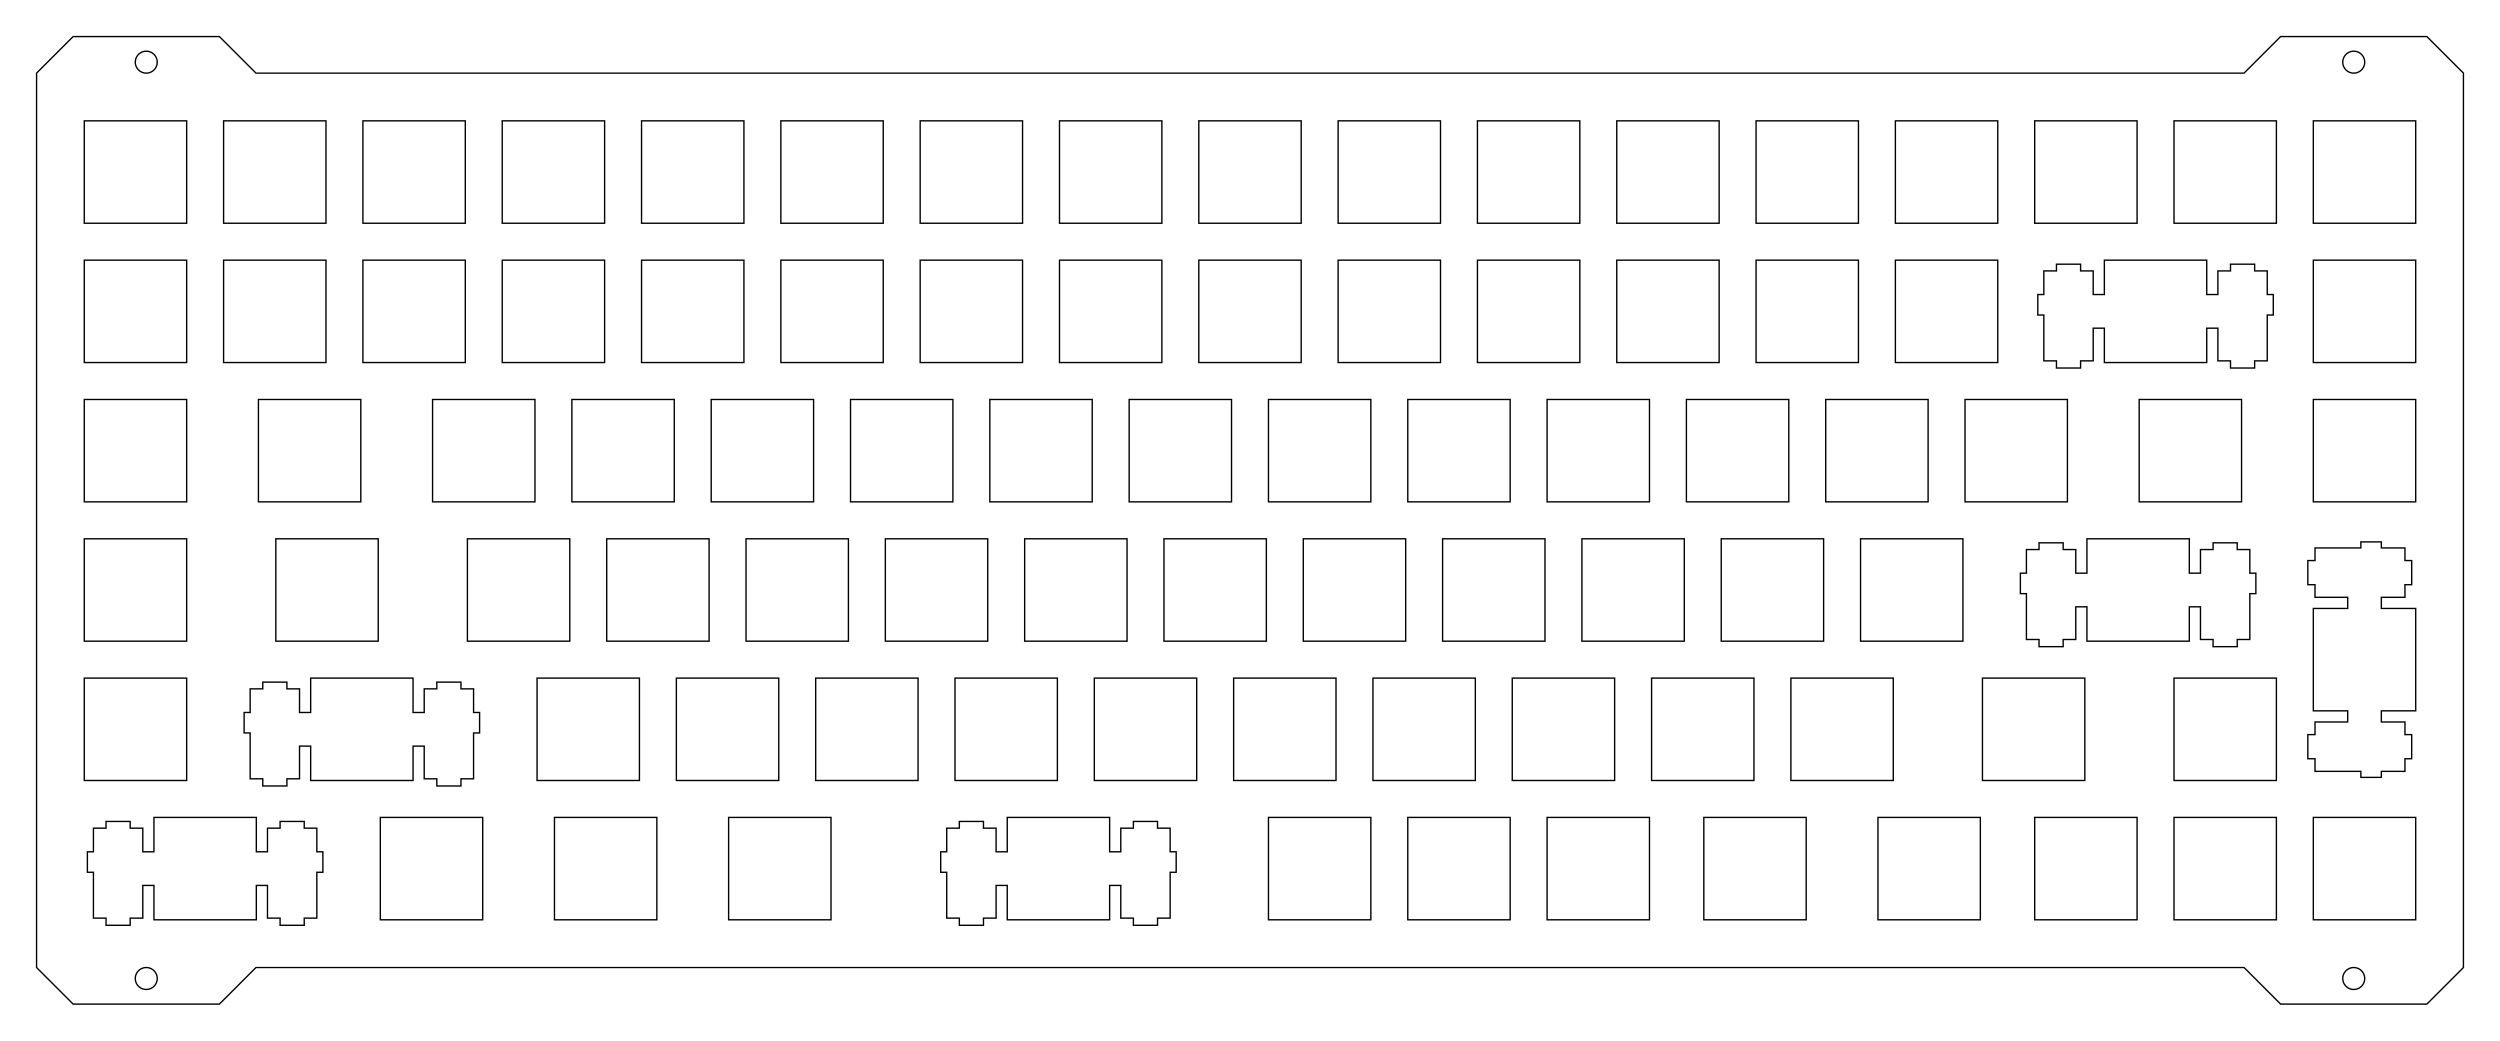 <?xml version="1.0"?>
<!-- Generated by SVGo -->
<svg width="341.851mm" height="142.301mm"
     viewBox="0.000 0.000 341.851 142.301"
     xmlns="http://www.w3.org/2000/svg" 
     xmlns:xlink="http://www.w3.org/1999/xlink">
<polygon points="35.000,10.000 306.851,10.000 311.851,5.000 331.851,5.000 336.851,10.000 336.851,132.300 331.851,137.301 311.851,137.301 306.851,132.300 35.000,132.300 30.000,137.301 10.000,137.301 5.000,132.300 5.000,10.000 10.000,5.000 30.000,5.000" style="fill:none;stroke-width:0.05mm;stroke:black"/>
<polygon points="19.882,132.305 19.765,132.319 19.649,132.342 19.536,132.374 19.425,132.415 19.319,132.464 19.216,132.522 19.118,132.587 19.025,132.660 18.939,132.740 18.859,132.826 18.786,132.919 18.721,133.017 18.663,133.120 18.614,133.226 18.573,133.336 18.541,133.449 18.518,133.566 18.504,133.683 18.499,133.800 18.504,133.918 18.518,134.035 18.541,134.151 18.573,134.264 18.614,134.375 18.663,134.481 18.721,134.584 18.786,134.681 18.859,134.775 18.939,134.860 19.025,134.941 19.118,135.014 19.216,135.079 19.319,135.137 19.425,135.186 19.536,135.227 19.649,135.258 19.765,135.282 19.882,135.295 20.000,135.300 20.117,135.295 20.234,135.282 20.350,135.258 20.463,135.227 20.574,135.186 20.680,135.137 20.783,135.079 20.881,135.014 20.974,134.941 21.060,134.860 21.140,134.775 21.213,134.681 21.278,134.584 21.336,134.481 21.385,134.375 21.426,134.264 21.458,134.151 21.481,134.035 21.495,133.918 21.500,133.800 21.495,133.683 21.481,133.566 21.458,133.449 21.426,133.336 21.385,133.226 21.336,133.120 21.278,133.017 21.213,132.919 21.140,132.826 21.060,132.740 20.974,132.660 20.881,132.587 20.783,132.522 20.680,132.464 20.574,132.415 20.463,132.374 20.350,132.342 20.234,132.319 20.117,132.305 20.000,132.300" style="fill:none;stroke-width:0.05mm;stroke:black"/>
<polygon points="321.733,132.305 321.616,132.319 321.500,132.342 321.387,132.374 321.276,132.415 321.170,132.464 321.067,132.522 320.969,132.587 320.876,132.660 320.790,132.740 320.710,132.826 320.637,132.919 320.572,133.017 320.514,133.120 320.465,133.226 320.424,133.336 320.392,133.449 320.369,133.566 320.355,133.683 320.351,133.800 320.355,133.918 320.369,134.035 320.392,134.151 320.424,134.264 320.465,134.375 320.514,134.481 320.572,134.584 320.637,134.681 320.710,134.775 320.790,134.860 320.876,134.941 320.969,135.014 321.067,135.079 321.170,135.137 321.276,135.186 321.387,135.227 321.500,135.258 321.616,135.282 321.733,135.295 321.851,135.300 321.968,135.295 322.085,135.282 322.201,135.258 322.314,135.227 322.425,135.186 322.531,135.137 322.634,135.079 322.732,135.014 322.825,134.941 322.911,134.860 322.991,134.775 323.064,134.681 323.129,134.584 323.187,134.481 323.236,134.375 323.277,134.264 323.309,134.151 323.332,134.035 323.346,133.918 323.351,133.800 323.346,133.683 323.332,133.566 323.309,133.449 323.277,133.336 323.236,133.226 323.187,133.120 323.129,133.017 323.064,132.919 322.991,132.826 322.911,132.740 322.825,132.660 322.732,132.587 322.634,132.522 322.531,132.464 322.425,132.415 322.314,132.374 322.201,132.342 322.085,132.319 321.968,132.305 321.851,132.300" style="fill:none;stroke-width:0.05mm;stroke:black"/>
<polygon points="21.050,111.774 21.050,116.475 19.525,116.475 19.525,113.244 17.800,113.244 17.800,112.324 14.500,112.324 14.500,113.244 12.775,113.244 12.775,116.475 11.950,116.475 11.950,119.274 12.775,119.274 12.775,125.544 14.500,125.544 14.500,126.524 17.800,126.524 17.800,125.544 19.525,125.544 19.525,121.074 21.050,121.074 21.050,125.774 35.050,125.774 35.050,121.074 36.575,121.074 36.575,125.544 38.300,125.544 38.300,126.524 41.600,126.524 41.600,125.544 43.325,125.544 43.325,119.274 44.150,119.274 44.150,116.475 43.325,116.475 43.325,113.244 41.600,113.244 41.600,112.324 38.300,112.324 38.300,113.244 36.575,113.244 36.575,116.475 35.050,116.475 35.050,111.774" style="fill:none;stroke-width:0.05mm;stroke:black"/>
<polygon points="137.731,111.774 137.731,116.475 136.206,116.475 136.206,113.244 134.481,113.244 134.481,112.324 131.181,112.324 131.181,113.244 129.455,113.244 129.455,116.475 128.631,116.475 128.631,119.274 129.455,119.274 129.455,125.544 131.181,125.544 131.181,126.524 134.481,126.524 134.481,125.544 136.206,125.544 136.206,121.074 137.731,121.074 137.731,125.774 151.731,125.774 151.731,121.074 153.256,121.074 153.256,125.544 154.981,125.544 154.981,126.524 158.281,126.524 158.281,125.544 160.006,125.544 160.006,119.274 160.831,119.274 160.831,116.475 160.006,116.475 160.006,113.244 158.281,113.244 158.281,112.324 154.981,112.324 154.981,113.244 153.256,113.244 153.256,116.475 151.731,116.475 151.731,111.774" style="fill:none;stroke-width:0.05mm;stroke:black"/>
<polygon points="52.006,111.774 52.006,125.774 66.006,125.774 66.006,111.774" style="fill:none;stroke-width:0.05mm;stroke:black"/>
<polygon points="75.818,111.774 75.818,125.774 89.818,125.774 89.818,111.774" style="fill:none;stroke-width:0.05mm;stroke:black"/>
<polygon points="99.631,111.774 99.631,125.774 113.631,125.774 113.631,111.774" style="fill:none;stroke-width:0.05mm;stroke:black"/>
<polygon points="173.450,111.774 173.450,125.774 187.450,125.774 187.450,111.774" style="fill:none;stroke-width:0.05mm;stroke:black"/>
<polygon points="192.500,111.774 192.500,125.774 206.500,125.774 206.500,111.774" style="fill:none;stroke-width:0.05mm;stroke:black"/>
<polygon points="211.550,111.774 211.550,125.774 225.550,125.774 225.550,111.774" style="fill:none;stroke-width:0.05mm;stroke:black"/>
<polygon points="232.981,111.774 232.981,125.774 246.981,125.774 246.981,111.774" style="fill:none;stroke-width:0.05mm;stroke:black"/>
<polygon points="256.793,111.774 256.793,125.774 270.793,125.774 270.793,111.774" style="fill:none;stroke-width:0.05mm;stroke:black"/>
<polygon points="278.225,111.774 278.225,125.774 292.225,125.774 292.225,111.774" style="fill:none;stroke-width:0.05mm;stroke:black"/>
<polygon points="297.275,111.774 297.275,125.774 311.275,125.774 311.275,111.774" style="fill:none;stroke-width:0.05mm;stroke:black"/>
<polygon points="316.325,111.774 316.325,125.774 330.325,125.774 330.325,111.774" style="fill:none;stroke-width:0.05mm;stroke:black"/>
<polygon points="42.481,92.725 42.481,97.425 40.956,97.425 40.956,94.195 39.231,94.195 39.231,93.274 35.931,93.274 35.931,94.195 34.206,94.195 34.206,97.425 33.381,97.425 33.381,100.225 34.206,100.225 34.206,106.494 35.931,106.494 35.931,107.475 39.231,107.475 39.231,106.494 40.956,106.494 40.956,102.024 42.481,102.024 42.481,106.725 56.481,106.725 56.481,102.024 58.006,102.024 58.006,106.494 59.731,106.494 59.731,107.475 63.031,107.475 63.031,106.494 64.756,106.494 64.756,100.225 65.581,100.225 65.581,97.425 64.756,97.425 64.756,94.195 63.031,94.195 63.031,93.274 59.731,93.274 59.731,94.195 58.006,94.195 58.006,97.425 56.481,97.425 56.481,92.725" style="fill:none;stroke-width:0.05mm;stroke:black"/>
<polygon points="11.524,92.725 11.524,106.725 25.525,106.725 25.525,92.725" style="fill:none;stroke-width:0.05mm;stroke:black"/>
<polygon points="73.437,92.725 73.437,106.725 87.437,106.725 87.437,92.725" style="fill:none;stroke-width:0.05mm;stroke:black"/>
<polygon points="92.487,92.725 92.487,106.725 106.487,106.725 106.487,92.725" style="fill:none;stroke-width:0.05mm;stroke:black"/>
<polygon points="111.537,92.725 111.537,106.725 125.537,106.725 125.537,92.725" style="fill:none;stroke-width:0.05mm;stroke:black"/>
<polygon points="130.586,92.725 130.586,106.725 144.587,106.725 144.587,92.725" style="fill:none;stroke-width:0.05mm;stroke:black"/>
<polygon points="149.637,92.725 149.637,106.725 163.637,106.725 163.637,92.725" style="fill:none;stroke-width:0.05mm;stroke:black"/>
<polygon points="168.687,92.725 168.687,106.725 182.687,106.725 182.687,92.725" style="fill:none;stroke-width:0.05mm;stroke:black"/>
<polygon points="187.737,92.725 187.737,106.725 201.737,106.725 201.737,92.725" style="fill:none;stroke-width:0.05mm;stroke:black"/>
<polygon points="206.787,92.725 206.787,106.725 220.787,106.725 220.787,92.725" style="fill:none;stroke-width:0.05mm;stroke:black"/>
<polygon points="225.837,92.725 225.837,106.725 239.837,106.725 239.837,92.725" style="fill:none;stroke-width:0.05mm;stroke:black"/>
<polygon points="244.887,92.725 244.887,106.725 258.887,106.725 258.887,92.725" style="fill:none;stroke-width:0.05mm;stroke:black"/>
<polygon points="271.081,92.725 271.081,106.725 285.081,106.725 285.081,92.725" style="fill:none;stroke-width:0.05mm;stroke:black"/>
<polygon points="297.275,92.725 297.275,106.725 311.275,106.725 311.275,92.725" style="fill:none;stroke-width:0.05mm;stroke:black"/>
<polygon points="322.825,74.100 322.825,74.925 316.555,74.925 316.555,76.650 315.575,76.650 315.575,79.950 316.555,79.950 316.555,81.675 321.025,81.675 321.025,83.200 316.325,83.200 316.325,97.200 321.025,97.200 321.025,98.725 316.555,98.725 316.555,100.450 315.575,100.450 315.575,103.750 316.555,103.750 316.555,105.475 322.825,105.475 322.825,106.300 325.625,106.300 325.625,105.475 328.855,105.475 328.855,103.750 329.775,103.750 329.775,100.450 328.855,100.450 328.855,98.725 325.625,98.725 325.625,97.200 330.325,97.200 330.325,83.200 325.625,83.200 325.625,81.675 328.855,81.675 328.855,79.950 329.775,79.950 329.775,76.650 328.855,76.650 328.855,74.925 325.625,74.925 325.625,74.100" style="fill:none;stroke-width:0.05mm;stroke:black"/>
<polygon points="285.368,73.675 285.368,78.375 283.843,78.375 283.843,75.145 282.118,75.145 282.118,74.225 278.818,74.225 278.818,75.145 277.093,75.145 277.093,78.375 276.268,78.375 276.268,81.175 277.093,81.175 277.093,87.445 278.818,87.445 278.818,88.425 282.118,88.425 282.118,87.445 283.843,87.445 283.843,82.975 285.368,82.975 285.368,87.675 299.368,87.675 299.368,82.975 300.893,82.975 300.893,87.445 302.618,87.445 302.618,88.425 305.918,88.425 305.918,87.445 307.643,87.445 307.643,81.175 308.468,81.175 308.468,78.375 307.643,78.375 307.643,75.145 305.918,75.145 305.918,74.225 302.618,74.225 302.618,75.145 300.893,75.145 300.893,78.375 299.368,78.375 299.368,73.675" style="fill:none;stroke-width:0.05mm;stroke:black"/>
<polygon points="11.524,73.675 11.524,87.675 25.525,87.675 25.525,73.675" style="fill:none;stroke-width:0.05mm;stroke:black"/>
<polygon points="37.718,73.675 37.718,87.675 51.718,87.675 51.718,73.675" style="fill:none;stroke-width:0.05mm;stroke:black"/>
<polygon points="63.912,73.675 63.912,87.675 77.912,87.675 77.912,73.675" style="fill:none;stroke-width:0.05mm;stroke:black"/>
<polygon points="82.962,73.675 82.962,87.675 96.962,87.675 96.962,73.675" style="fill:none;stroke-width:0.05mm;stroke:black"/>
<polygon points="102.012,73.675 102.012,87.675 116.012,87.675 116.012,73.675" style="fill:none;stroke-width:0.05mm;stroke:black"/>
<polygon points="121.062,73.675 121.062,87.675 135.062,87.675 135.062,73.675" style="fill:none;stroke-width:0.05mm;stroke:black"/>
<polygon points="140.112,73.675 140.112,87.675 154.112,87.675 154.112,73.675" style="fill:none;stroke-width:0.05mm;stroke:black"/>
<polygon points="159.162,73.675 159.162,87.675 173.162,87.675 173.162,73.675" style="fill:none;stroke-width:0.05mm;stroke:black"/>
<polygon points="178.212,73.675 178.212,87.675 192.212,87.675 192.212,73.675" style="fill:none;stroke-width:0.05mm;stroke:black"/>
<polygon points="197.262,73.675 197.262,87.675 211.262,87.675 211.262,73.675" style="fill:none;stroke-width:0.05mm;stroke:black"/>
<polygon points="216.312,73.675 216.312,87.675 230.312,87.675 230.312,73.675" style="fill:none;stroke-width:0.05mm;stroke:black"/>
<polygon points="235.362,73.675 235.362,87.675 249.362,87.675 249.362,73.675" style="fill:none;stroke-width:0.05mm;stroke:black"/>
<polygon points="254.412,73.675 254.412,87.675 268.412,87.675 268.412,73.675" style="fill:none;stroke-width:0.05mm;stroke:black"/>
<polygon points="11.524,54.625 11.524,68.625 25.525,68.625 25.525,54.625" style="fill:none;stroke-width:0.05mm;stroke:black"/>
<polygon points="35.337,54.625 35.337,68.625 49.337,68.625 49.337,54.625" style="fill:none;stroke-width:0.05mm;stroke:black"/>
<polygon points="59.150,54.625 59.150,68.625 73.150,68.625 73.150,54.625" style="fill:none;stroke-width:0.05mm;stroke:black"/>
<polygon points="78.200,54.625 78.200,68.625 92.200,68.625 92.200,54.625" style="fill:none;stroke-width:0.05mm;stroke:black"/>
<polygon points="97.250,54.625 97.250,68.625 111.250,68.625 111.250,54.625" style="fill:none;stroke-width:0.05mm;stroke:black"/>
<polygon points="116.300,54.625 116.300,68.625 130.300,68.625 130.300,54.625" style="fill:none;stroke-width:0.05mm;stroke:black"/>
<polygon points="135.350,54.625 135.350,68.625 149.350,68.625 149.350,54.625" style="fill:none;stroke-width:0.05mm;stroke:black"/>
<polygon points="154.400,54.625 154.400,68.625 168.400,68.625 168.400,54.625" style="fill:none;stroke-width:0.05mm;stroke:black"/>
<polygon points="173.450,54.625 173.450,68.625 187.450,68.625 187.450,54.625" style="fill:none;stroke-width:0.05mm;stroke:black"/>
<polygon points="192.500,54.625 192.500,68.625 206.500,68.625 206.500,54.625" style="fill:none;stroke-width:0.05mm;stroke:black"/>
<polygon points="211.550,54.625 211.550,68.625 225.550,68.625 225.550,54.625" style="fill:none;stroke-width:0.05mm;stroke:black"/>
<polygon points="230.600,54.625 230.600,68.625 244.600,68.625 244.600,54.625" style="fill:none;stroke-width:0.05mm;stroke:black"/>
<polygon points="249.650,54.625 249.650,68.625 263.650,68.625 263.650,54.625" style="fill:none;stroke-width:0.05mm;stroke:black"/>
<polygon points="268.700,54.625 268.700,68.625 282.700,68.625 282.700,54.625" style="fill:none;stroke-width:0.05mm;stroke:black"/>
<polygon points="292.512,54.625 292.512,68.625 306.512,68.625 306.512,54.625" style="fill:none;stroke-width:0.05mm;stroke:black"/>
<polygon points="316.325,54.625 316.325,68.625 330.325,68.625 330.325,54.625" style="fill:none;stroke-width:0.05mm;stroke:black"/>
<polygon points="287.750,35.575 287.750,40.275 286.225,40.275 286.225,37.045 284.500,37.045 284.500,36.125 281.200,36.125 281.200,37.045 279.475,37.045 279.475,40.275 278.650,40.275 278.650,43.075 279.475,43.075 279.475,49.345 281.200,49.345 281.200,50.325 284.500,50.325 284.500,49.345 286.225,49.345 286.225,44.875 287.750,44.875 287.750,49.575 301.750,49.575 301.750,44.875 303.275,44.875 303.275,49.345 305.000,49.345 305.000,50.325 308.300,50.325 308.300,49.345 310.025,49.345 310.025,43.075 310.850,43.075 310.850,40.275 310.025,40.275 310.025,37.045 308.300,37.045 308.300,36.125 305.000,36.125 305.000,37.045 303.275,37.045 303.275,40.275 301.750,40.275 301.750,35.575" style="fill:none;stroke-width:0.05mm;stroke:black"/>
<polygon points="11.524,35.575 11.524,49.575 25.525,49.575 25.525,35.575" style="fill:none;stroke-width:0.05mm;stroke:black"/>
<polygon points="30.575,35.575 30.575,49.575 44.575,49.575 44.575,35.575" style="fill:none;stroke-width:0.05mm;stroke:black"/>
<polygon points="49.625,35.575 49.625,49.575 63.625,49.575 63.625,35.575" style="fill:none;stroke-width:0.05mm;stroke:black"/>
<polygon points="68.675,35.575 68.675,49.575 82.675,49.575 82.675,35.575" style="fill:none;stroke-width:0.05mm;stroke:black"/>
<polygon points="87.725,35.575 87.725,49.575 101.725,49.575 101.725,35.575" style="fill:none;stroke-width:0.05mm;stroke:black"/>
<polygon points="106.774,35.575 106.774,49.575 120.774,49.575 120.774,35.575" style="fill:none;stroke-width:0.05mm;stroke:black"/>
<polygon points="125.824,35.575 125.824,49.575 139.825,49.575 139.825,35.575" style="fill:none;stroke-width:0.05mm;stroke:black"/>
<polygon points="144.875,35.575 144.875,49.575 158.875,49.575 158.875,35.575" style="fill:none;stroke-width:0.05mm;stroke:black"/>
<polygon points="163.925,35.575 163.925,49.575 177.925,49.575 177.925,35.575" style="fill:none;stroke-width:0.05mm;stroke:black"/>
<polygon points="182.975,35.575 182.975,49.575 196.975,49.575 196.975,35.575" style="fill:none;stroke-width:0.05mm;stroke:black"/>
<polygon points="202.025,35.575 202.025,49.575 216.025,49.575 216.025,35.575" style="fill:none;stroke-width:0.05mm;stroke:black"/>
<polygon points="221.075,35.575 221.075,49.575 235.075,49.575 235.075,35.575" style="fill:none;stroke-width:0.05mm;stroke:black"/>
<polygon points="240.125,35.575 240.125,49.575 254.125,49.575 254.125,35.575" style="fill:none;stroke-width:0.05mm;stroke:black"/>
<polygon points="259.175,35.575 259.175,49.575 273.175,49.575 273.175,35.575" style="fill:none;stroke-width:0.05mm;stroke:black"/>
<polygon points="316.325,35.575 316.325,49.575 330.325,49.575 330.325,35.575" style="fill:none;stroke-width:0.05mm;stroke:black"/>
<polygon points="11.524,16.524 11.524,30.525 25.525,30.525 25.525,16.524" style="fill:none;stroke-width:0.05mm;stroke:black"/>
<polygon points="30.575,16.524 30.575,30.525 44.575,30.525 44.575,16.524" style="fill:none;stroke-width:0.05mm;stroke:black"/>
<polygon points="49.625,16.524 49.625,30.525 63.625,30.525 63.625,16.524" style="fill:none;stroke-width:0.05mm;stroke:black"/>
<polygon points="68.675,16.524 68.675,30.525 82.675,30.525 82.675,16.524" style="fill:none;stroke-width:0.05mm;stroke:black"/>
<polygon points="87.725,16.524 87.725,30.525 101.725,30.525 101.725,16.524" style="fill:none;stroke-width:0.05mm;stroke:black"/>
<polygon points="106.774,16.524 106.774,30.525 120.774,30.525 120.774,16.524" style="fill:none;stroke-width:0.05mm;stroke:black"/>
<polygon points="125.824,16.524 125.824,30.525 139.825,30.525 139.825,16.524" style="fill:none;stroke-width:0.05mm;stroke:black"/>
<polygon points="144.875,16.524 144.875,30.525 158.875,30.525 158.875,16.524" style="fill:none;stroke-width:0.05mm;stroke:black"/>
<polygon points="163.925,16.524 163.925,30.525 177.925,30.525 177.925,16.524" style="fill:none;stroke-width:0.05mm;stroke:black"/>
<polygon points="182.975,16.524 182.975,30.525 196.975,30.525 196.975,16.524" style="fill:none;stroke-width:0.05mm;stroke:black"/>
<polygon points="202.025,16.524 202.025,30.525 216.025,30.525 216.025,16.524" style="fill:none;stroke-width:0.05mm;stroke:black"/>
<polygon points="221.075,16.524 221.075,30.525 235.075,30.525 235.075,16.524" style="fill:none;stroke-width:0.05mm;stroke:black"/>
<polygon points="240.125,16.524 240.125,30.525 254.125,30.525 254.125,16.524" style="fill:none;stroke-width:0.05mm;stroke:black"/>
<polygon points="259.175,16.524 259.175,30.525 273.175,30.525 273.175,16.524" style="fill:none;stroke-width:0.05mm;stroke:black"/>
<polygon points="278.225,16.524 278.225,30.525 292.225,30.525 292.225,16.524" style="fill:none;stroke-width:0.05mm;stroke:black"/>
<polygon points="297.275,16.524 297.275,30.525 311.275,30.525 311.275,16.524" style="fill:none;stroke-width:0.05mm;stroke:black"/>
<polygon points="316.325,16.524 316.325,30.525 330.325,30.525 330.325,16.524" style="fill:none;stroke-width:0.05mm;stroke:black"/>
<polygon points="19.882,7.004 19.765,7.017 19.649,7.041 19.536,7.073 19.425,7.114 19.319,7.163 19.216,7.221 19.118,7.286 19.025,7.359 18.939,7.439 18.859,7.525 18.786,7.618 18.721,7.716 18.663,7.819 18.614,7.925 18.573,8.036 18.541,8.149 18.518,8.265 18.504,8.382 18.499,8.500 18.504,8.617 18.518,8.734 18.541,8.850 18.573,8.963 18.614,9.074 18.663,9.180 18.721,9.283 18.786,9.381 18.859,9.474 18.939,9.560 19.025,9.640 19.118,9.713 19.216,9.778 19.319,9.836 19.425,9.885 19.536,9.926 19.649,9.958 19.765,9.981 19.882,9.995 20.000,10.000 20.117,9.995 20.234,9.981 20.350,9.958 20.463,9.926 20.574,9.885 20.680,9.836 20.783,9.778 20.881,9.713 20.974,9.640 21.060,9.560 21.140,9.474 21.213,9.381 21.278,9.283 21.336,9.180 21.385,9.074 21.426,8.963 21.458,8.850 21.481,8.734 21.495,8.617 21.500,8.500 21.495,8.382 21.481,8.265 21.458,8.149 21.426,8.036 21.385,7.925 21.336,7.819 21.278,7.716 21.213,7.618 21.140,7.525 21.060,7.439 20.974,7.359 20.881,7.286 20.783,7.221 20.680,7.163 20.574,7.114 20.463,7.073 20.350,7.041 20.234,7.017 20.117,7.004 20.000,7.000" style="fill:none;stroke-width:0.05mm;stroke:black"/>
<polygon points="321.733,7.004 321.616,7.017 321.500,7.041 321.387,7.073 321.276,7.114 321.170,7.163 321.067,7.221 320.969,7.286 320.876,7.359 320.790,7.439 320.710,7.525 320.637,7.618 320.572,7.716 320.514,7.819 320.465,7.925 320.424,8.036 320.392,8.149 320.369,8.265 320.355,8.382 320.351,8.500 320.355,8.617 320.369,8.734 320.392,8.850 320.424,8.963 320.465,9.074 320.514,9.180 320.572,9.283 320.637,9.381 320.710,9.474 320.790,9.560 320.876,9.640 320.969,9.713 321.067,9.778 321.170,9.836 321.276,9.885 321.387,9.926 321.500,9.958 321.616,9.981 321.733,9.995 321.851,10.000 321.968,9.995 322.085,9.981 322.201,9.958 322.314,9.926 322.425,9.885 322.531,9.836 322.634,9.778 322.732,9.713 322.825,9.640 322.911,9.560 322.991,9.474 323.064,9.381 323.129,9.283 323.187,9.180 323.236,9.074 323.277,8.963 323.309,8.850 323.332,8.734 323.346,8.617 323.351,8.500 323.346,8.382 323.332,8.265 323.309,8.149 323.277,8.036 323.236,7.925 323.187,7.819 323.129,7.716 323.064,7.618 322.991,7.525 322.911,7.439 322.825,7.359 322.732,7.286 322.634,7.221 322.531,7.163 322.425,7.114 322.314,7.073 322.201,7.041 322.085,7.017 321.968,7.004 321.851,7.000" style="fill:none;stroke-width:0.05mm;stroke:black"/>
</svg>
